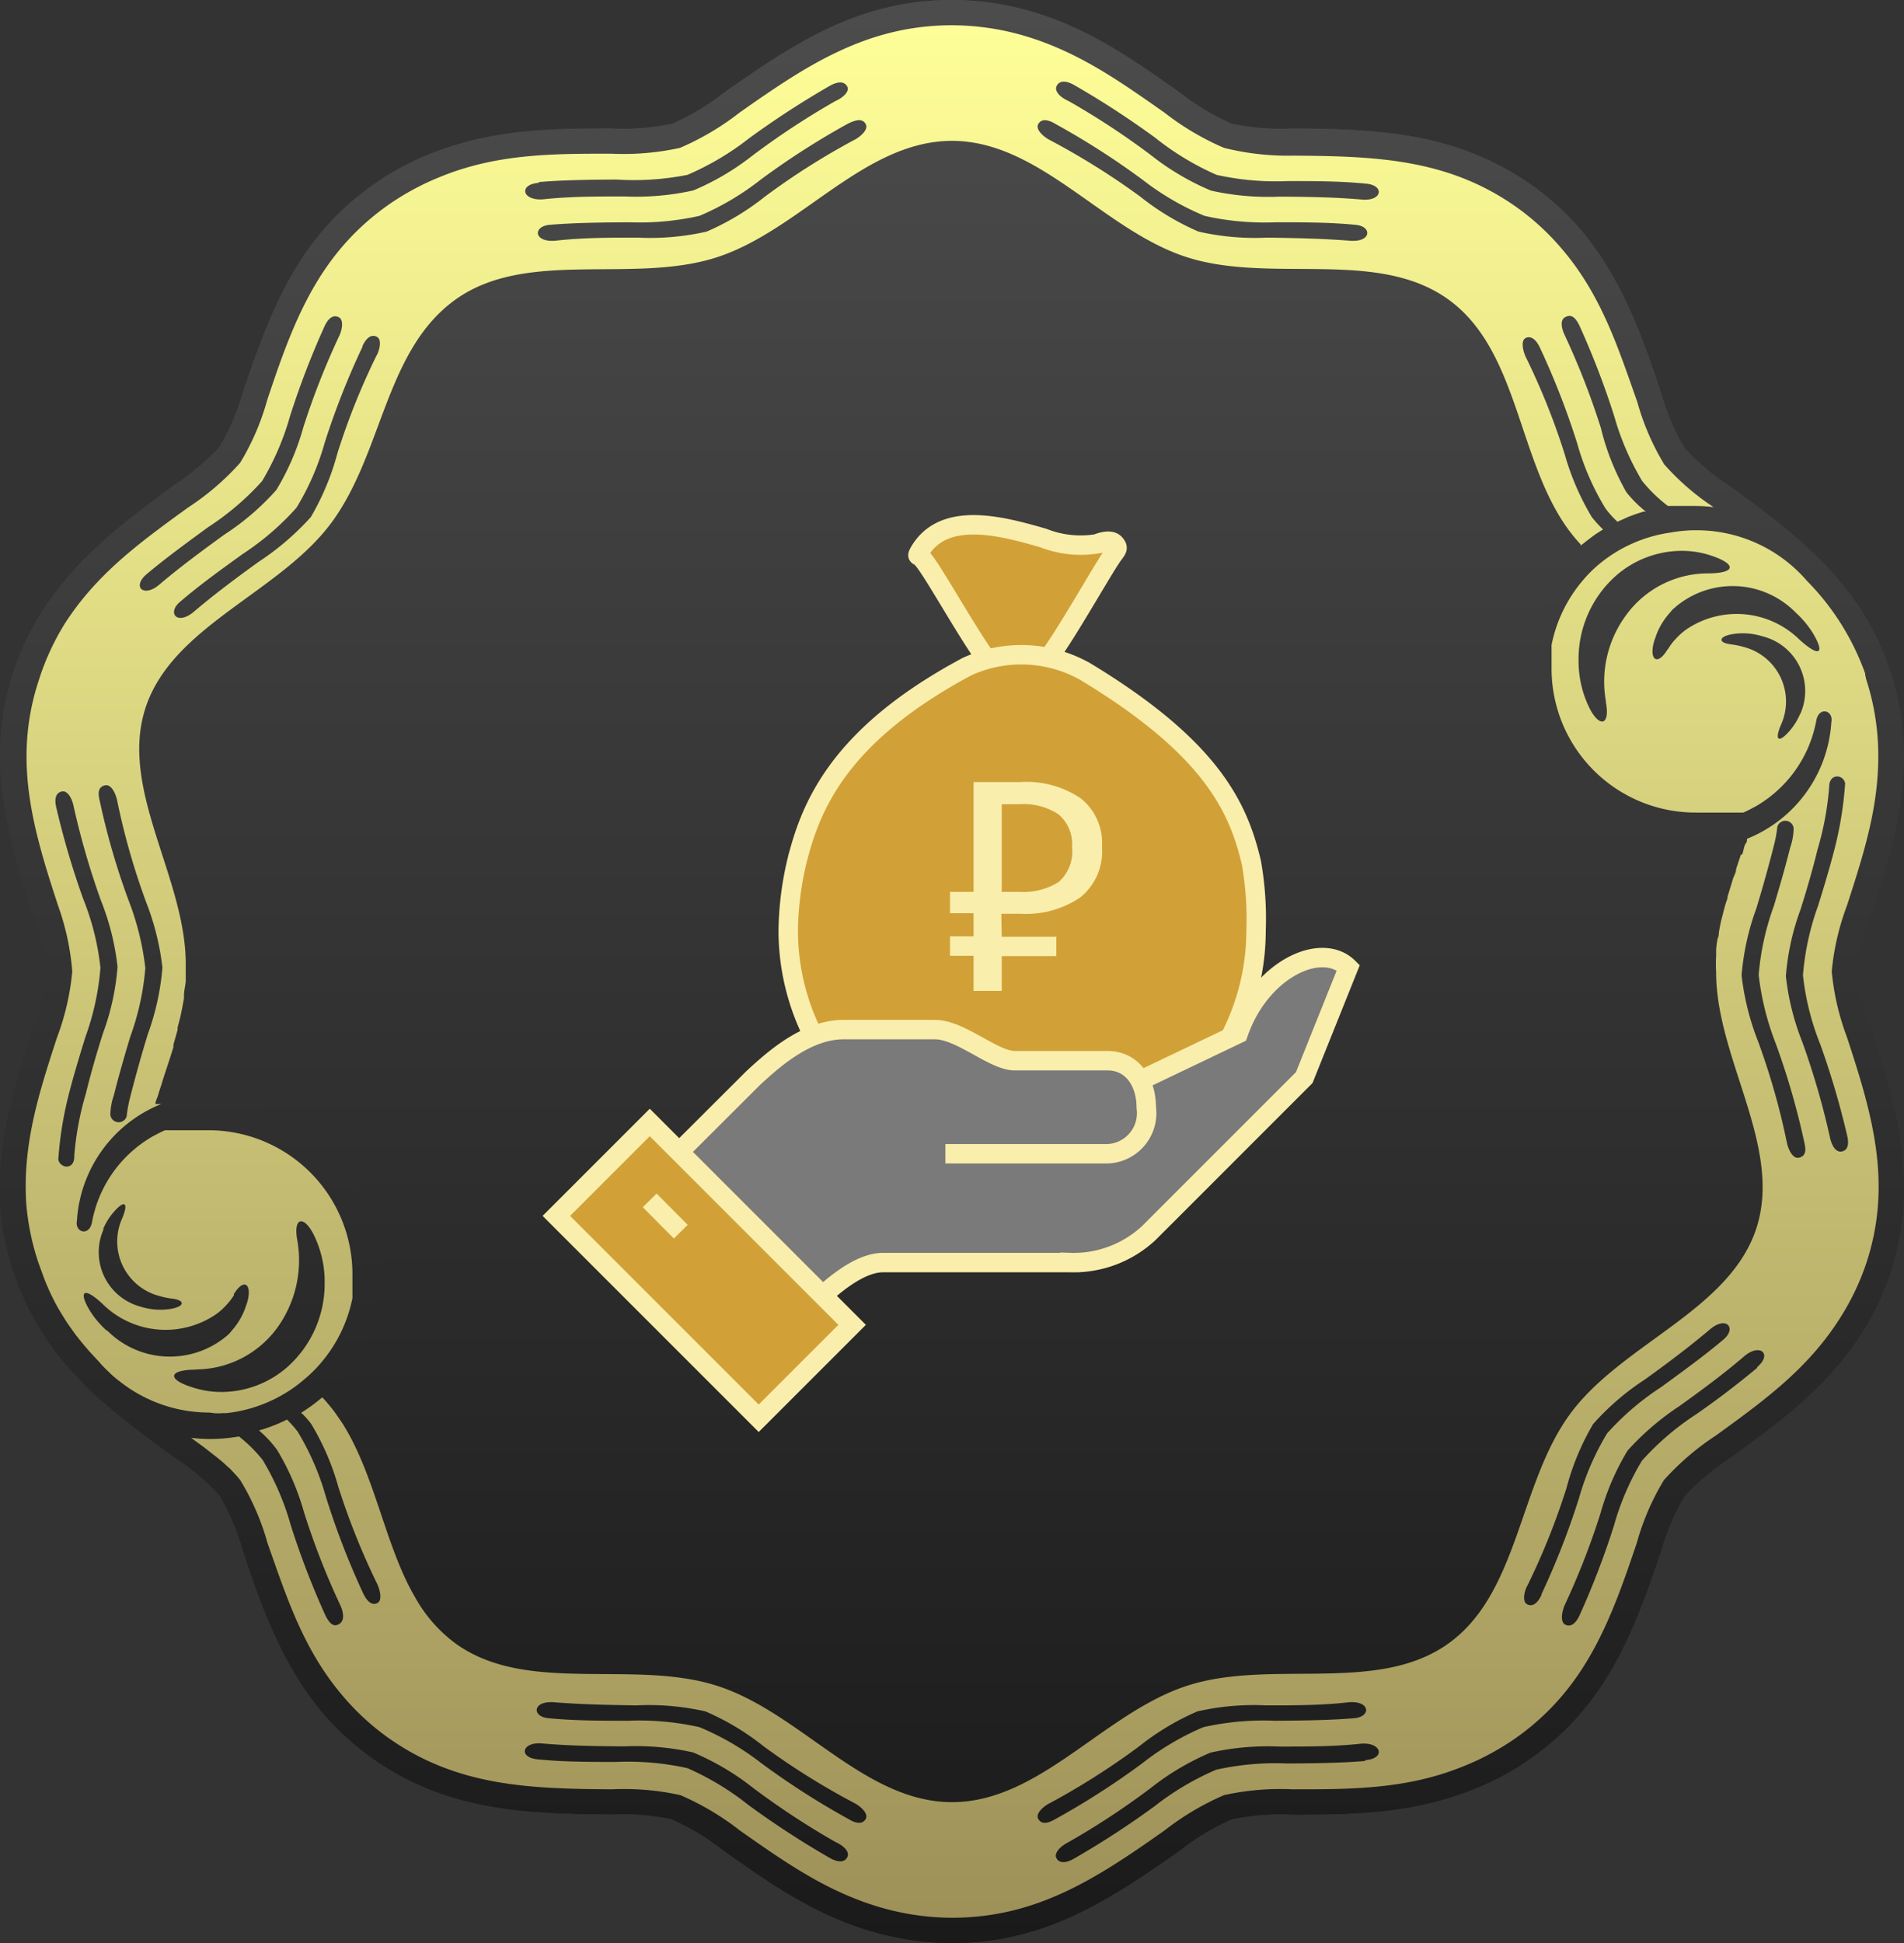 <svg xmlns="http://www.w3.org/2000/svg" xmlns:xlink="http://www.w3.org/1999/xlink" viewBox="0 0 98 100">
    <rect x="0" y="0" width="98" height="100" fill="#333333" stroke="none"/>
    <defs>
        <style>
            .cls-1,.cls-2,.cls-3,.cls-4,.cls-5,.cls-6,.cls-7,.cls-8{fill-rule:evenodd}.cls-1{fill:url(#New_Gradient_Swatch_2)}.cls-2{fill:url(#New_Gradient_Swatch_2-2)}.cls-3{fill:url(#New_Gradient_Swatch_2-3)}.cls-4{fill:url(#New_Gradient_Swatch_2-4)}.cls-5{fill:url(#New_Gradient_Swatch_2-5)}.cls-6{fill:url(#New_Gradient_Swatch_2-6)}.cls-7{fill:url(#New_Gradient_Swatch_2-7)}.cls-8{fill:url(#New_Gradient_Swatch_2-8)}.cls-9{fill:url(#New_Gradient_Swatch_1)}.cls-10{fill:url(#New_Gradient_Swatch_1-2)}.cls-11{fill:#d1a137}.cls-11,.cls-13,.cls-14{stroke:#faeeac;stroke-miterlimit:10}.cls-12{fill:#fff}.cls-13{fill:#7a7a7a}.cls-14{fill:#2c5183}.cls-15{fill:#faeeac}
        </style>
        <linearGradient id="New_Gradient_Swatch_2" x1="49" y1=".59" x2="49" y2="99.51" gradientUnits="userSpaceOnUse">
            <stop offset="0" stop-color="#4c4c4c"/>
            <stop offset="1" stop-color="#1a1a1a"/>
        </linearGradient>
        <linearGradient id="New_Gradient_Swatch_2-2" x1="12.86" y1=".32" x2="12.86" y2="99.89" xlink:href="#New_Gradient_Swatch_2"/>
        <linearGradient id="New_Gradient_Swatch_2-3" x1="49" y1=".32" x2="49" y2="99.89" xlink:href="#New_Gradient_Swatch_2"/>
        <linearGradient id="New_Gradient_Swatch_2-4" x1="8.61" y1=".32" x2="8.61" y2="99.89" xlink:href="#New_Gradient_Swatch_2"/>
        <linearGradient id="New_Gradient_Swatch_2-5" x1="7.24" y1=".32" x2="7.24" y2="99.89" xlink:href="#New_Gradient_Swatch_2"/>
        <linearGradient id="New_Gradient_Swatch_2-6" x1="85.14" y1=".32" x2="85.14" y2="99.89" xlink:href="#New_Gradient_Swatch_2"/>
        <linearGradient id="New_Gradient_Swatch_2-7" x1="89.39" y1=".32" x2="89.39" y2="99.89" xlink:href="#New_Gradient_Swatch_2"/>
        <linearGradient id="New_Gradient_Swatch_2-8" x1="90.76" y1=".32" x2="90.76" y2="99.89" xlink:href="#New_Gradient_Swatch_2"/>
        <linearGradient id="New_Gradient_Swatch_1" x1="53.25" y1="1.09" x2="53.25" y2="98.67" gradientUnits="userSpaceOnUse">
            <stop offset="0" stop-color="#fefe98"/>
            <stop offset="1" stop-color="#9e9159"/>
        </linearGradient>
        <linearGradient id="New_Gradient_Swatch_1-2" x1="44.74" y1="1.3" x2="44.74" y2="99.03" xlink:href="#New_Gradient_Swatch_1"/>
    </defs>
    <title>
        KO_icon
    </title>
    <g id="Layer_6" data-name="Layer 6">
        <path class="cls-1" d="M96.33 53a12 12 0 0 1-.74-3 12 12 0 0 1 .74-3c1-3 1.84-5.77 1.63-9a13.43 13.43 0 0 0-.66-3.44c-1.46-4.42-4.56-6.85-8.21-9.5a12.61 12.61 0 0 1-2.39-2 12.13 12.13 0 0 1-1.21-2.87c-1-3-2-5.74-4-8.22a14.39 14.39 0 0 0-2.59-2.4C75 6.82 71.07 6.65 66.54 6.61a12.16 12.16 0 0 1-3.14-.24 12.18 12.18 0 0 1-2.69-1.62c-2.61-1.84-5-3.51-8.18-4.31A14.47 14.47 0 0 0 49 0c-4.72 0-8 2.15-11.71 4.75a12.18 12.18 0 0 1-2.69 1.62 12.16 12.16 0 0 1-3.14.24c-3.22 0-6.15.07-9.19 1.26a14 14 0 0 0-3.12 1.68c-3.82 2.73-5.21 6.38-6.64 10.62A12.13 12.13 0 0 1 11.3 23a12.61 12.61 0 0 1-2.39 2C6.32 26.93 4 28.66 2.22 31.38A13.8 13.8 0 0 0 .7 34.55C-.76 39 .3 42.74 1.67 47a12 12 0 0 1 .74 3 12 12 0 0 1-.74 3C.7 56-.17 58.79 0 62a13.43 13.43 0 0 0 .7 3.45A14.16 14.16 0 0 0 4.11 71a8.92 8.92 0 0 0 1.3 1.23c1.07.94 2.25 1.82 3.5 2.72a12.61 12.61 0 0 1 2.39 2 12.13 12.13 0 0 1 1.21 2.87c1 3 2 5.74 4 8.22a14.39 14.39 0 0 0 2.59 2.4c3.82 2.73 7.78 2.9 12.31 2.94a12.16 12.16 0 0 1 3.14.24 12.18 12.18 0 0 1 2.69 1.62c2.61 1.84 5 3.51 8.18 4.31A14.47 14.47 0 0 0 49 100c4.72 0 8-2.15 11.71-4.75a12.18 12.18 0 0 1 2.69-1.62 12.16 12.16 0 0 1 3.14-.24c3.22 0 6.15-.07 9.19-1.26a14 14 0 0 0 3.12-1.68c3.82-2.73 5.21-6.38 6.64-10.62A12.13 12.13 0 0 1 86.7 77a12.61 12.61 0 0 1 2.39-2c2.59-1.88 4.94-3.61 6.69-6.33a13.8 13.8 0 0 0 1.52-3.17c1.46-4.5.4-8.24-.97-12.5z"/>
        <path class="cls-2" d="M16.19 63.56a5.65 5.65 0 0 1-4.74 8.09 4.77 4.77 0 0 1-1.51-.24c-1.33-.44-1.32-.92.19-.92a5.44 5.44 0 0 0 5.3-5.58 5.7 5.7 0 0 0-.08-1c-.24-1.24.32-1.36.84-.33z"/>
        <path class="cls-3" d="M96.33 53a12 12 0 0 1-.74-3 12 12 0 0 1 .74-3c1-3 1.84-5.77 1.63-9a13.43 13.43 0 0 0-.66-3.44c-1.46-4.42-4.56-6.85-8.21-9.5a12.61 12.61 0 0 1-2.39-2 12.13 12.13 0 0 1-1.21-2.87c-1-3-2-5.74-4-8.22a14.39 14.39 0 0 0-2.59-2.4C75 6.82 71.07 6.65 66.54 6.61a12.16 12.16 0 0 1-3.14-.24 12.18 12.18 0 0 1-2.69-1.62c-2.61-1.84-5-3.51-8.18-4.31A14.47 14.47 0 0 0 49 0c-4.72 0-8 2.15-11.71 4.75a12.18 12.18 0 0 1-2.69 1.62 12.16 12.16 0 0 1-3.14.24c-3.22 0-6.15.07-9.19 1.26a14 14 0 0 0-3.12 1.68c-3.82 2.73-5.21 6.38-6.64 10.62A12.13 12.13 0 0 1 11.3 23a12.61 12.61 0 0 1-2.39 2C6.32 26.93 4 28.66 2.22 31.38A13.8 13.8 0 0 0 .7 34.55C-.76 39 .3 42.74 1.67 47a12 12 0 0 1 .74 3 12 12 0 0 1-.74 3C.7 56-.17 58.79 0 62a13.43 13.43 0 0 0 .7 3.45A14.16 14.16 0 0 0 4.11 71a8.92 8.92 0 0 0 1.3 1.23c1.07.94 2.25 1.82 3.5 2.72a12.61 12.61 0 0 1 2.39 2 12.13 12.13 0 0 1 1.21 2.87c1 3 2 5.74 4 8.22a14.39 14.39 0 0 0 2.59 2.4c3.82 2.73 7.78 2.9 12.31 2.94a12.16 12.16 0 0 1 3.14.24 12.18 12.18 0 0 1 2.69 1.62c2.61 1.84 5 3.51 8.18 4.31A14.47 14.47 0 0 0 49 100c4.72 0 8-2.15 11.71-4.75a12.18 12.18 0 0 1 2.69-1.62 12.16 12.16 0 0 1 3.14-.24c3.22 0 6.15-.07 9.19-1.26a14 14 0 0 0 3.12-1.68c3.82-2.73 5.21-6.38 6.64-10.62A12.13 12.13 0 0 1 86.7 77a12.61 12.61 0 0 1 2.39-2c2.59-1.88 4.94-3.61 6.69-6.33a13.8 13.8 0 0 0 1.52-3.17c1.46-4.5.4-8.24-.97-12.5zm-.28 12a12.86 12.86 0 0 1-1.38 2.87c-1.66 2.58-3.92 4.21-6.36 6a13.46 13.46 0 0 0-2.68 2.3 12.8 12.8 0 0 0-1.39 3.22c-1.33 3.93-2.6 7.43-6.16 10a13.35 13.35 0 0 1-2.83 1.53c-2.88 1.12-5.69 1.14-8.72 1.16a13.49 13.49 0 0 0-3.54.3 13.87 13.87 0 0 0-3.05 1.81C56.52 96.61 53.4 98.7 49 98.7a13.3 13.3 0 0 1-3.2-.4c-3-.76-5.28-2.37-7.74-4.1A13.87 13.87 0 0 0 35 92.39a13.49 13.49 0 0 0-3.54-.3c-4.21 0-8-.14-11.55-2.69a12.75 12.75 0 0 1-2.34-2.18c-2-2.35-2.86-5-3.82-7.8a12.8 12.8 0 0 0-1.39-3.22A12.61 12.61 0 0 0 9.83 74a7.93 7.93 0 0 0 1 .06 8.71 8.71 0 0 0 8.78-8.64 8.59 8.59 0 0 0-4-7.26 7.5 7.5 0 0 0-4.42-1.43 9.22 9.22 0 0 0-3.19.49 6.93 6.93 0 0 0-4.34 6c-.12.61.62.82.77.11a6.43 6.43 0 0 1 3.76-4.76H10.55a7.41 7.41 0 0 1 7.46 7.35v1.28A7.5 7.5 0 0 1 6 71.05l-.22-.19-.07-.06-.27-.26-.05-.05-.39-.41V70h-.08l-.06-.06v-.05l-.06-.07V69.65l-.05-.06v-.07l-.05-.07v-.07l-.05-.07V68.82l-.23-.39v-.16l-.17-.33V67.62c0-.08-.07-.17-.11-.26v-.07c0-.09-.07-.18-.11-.27v-.13c0-.09-.07-.18-.1-.27L2 65.05a12.76 12.76 0 0 1-.6-3.12c-.19-3 .66-5.67 1.58-8.52A13.09 13.09 0 0 0 3.72 50a13.09 13.09 0 0 0-.79-3.41C1.65 42.64.59 39.07 2 35a12.86 12.86 0 0 1 1.38-2.87c1.66-2.58 3.92-4.21 6.36-6a13.46 13.46 0 0 0 2.68-2.3 12.8 12.8 0 0 0 1.39-3.22c1.33-3.93 2.6-7.43 6.16-10a13.35 13.35 0 0 1 2.83-1.53c2.83-1.08 5.64-1.15 8.67-1.17a13.49 13.49 0 0 0 3.53-.3 13.87 13.87 0 0 0 3.06-1.81C41.48 3.39 44.6 1.3 49 1.3a13.3 13.3 0 0 1 3.2.4c3 .76 5.28 2.37 7.74 4.1A13.87 13.87 0 0 0 63 7.61a13.49 13.49 0 0 0 3.54.3c4.21 0 8 .14 11.55 2.69a12.75 12.75 0 0 1 2.34 2.18c2 2.35 2.86 5 3.82 7.8a12.8 12.8 0 0 0 1.39 3.22 12.61 12.61 0 0 0 2.53 2.2 7.93 7.93 0 0 0-1-.06 8.71 8.71 0 0 0-8.78 8.64 8.59 8.59 0 0 0 4 7.26 7.5 7.5 0 0 0 4.42 1.43 9.22 9.22 0 0 0 3.19-.49 6.93 6.93 0 0 0 4.34-6c.12-.61-.62-.82-.77-.11a6.42 6.42 0 0 1-3.76 4.76h-2.62a7.41 7.41 0 0 1-7.46-7.35v-.19-.16.07V33.24a7.5 7.5 0 0 1 12.37-4.18 7.18 7.18 0 0 1 .78.78 13 13 0 0 1 3 4.77v.05l.09.24a12.76 12.76 0 0 1 .6 3.12c.19 3-.66 5.67-1.58 8.52a13.09 13.09 0 0 0-.71 3.46 13.09 13.09 0 0 0 .79 3.41c1.28 3.95 2.34 7.52.98 11.64z"/>
        <path class="cls-4" d="M12.83 66.89a3.7 3.7 0 0 1-1 1.72 4.55 4.55 0 0 1-6.35-.13 4.85 4.85 0 0 1-.85-1c-.61-1-.36-1.3.62-.39a4.53 4.53 0 0 0 6.34.13 3.61 3.61 0 0 0 .49-.62c.5-.82.92-.54.71.33z"/>
        <path class="cls-5" d="M8.82 67.34a3.36 3.36 0 0 1-1.57-.11 2.9 2.9 0 0 1-1.91-4 3.28 3.28 0 0 1 .5-.82c.57-.68.84-.59.48.27a2.9 2.9 0 0 0 1.91 4 4.13 4.13 0 0 0 .61.13c.76.08.69.41 0 .53z"/>
        <path class="cls-6" d="M81.81 36.44a5.65 5.65 0 0 1 4.74-8.09 4.77 4.77 0 0 1 1.51.24c1.33.44 1.32.92-.19.92a5.45 5.45 0 0 0-5.31 5.58 5.69 5.69 0 0 0 .09 1c.24 1.24-.32 1.36-.84.33z"/>
        <path class="cls-7" d="M85.17 33.11a3.7 3.7 0 0 1 1-1.72 4.55 4.55 0 0 1 6.35.13 5.17 5.17 0 0 1 .85 1c.61 1 .36 1.3-.62.39a4.53 4.53 0 0 0-6.34-.13 3.61 3.61 0 0 0-.49.62c-.5.82-.92.54-.71-.33z"/>
        <path class="cls-8" d="M89.18 32.66a3.36 3.36 0 0 1 1.57.11 2.9 2.9 0 0 1 1.91 4 3.28 3.28 0 0 1-.5.82c-.57.68-.85.59-.48-.27a2.9 2.9 0 0 0-1.91-4 4.13 4.13 0 0 0-.61-.13c-.76-.08-.69-.41 0-.53z"/>
        <path class="cls-9" d="M94.28 50a13.09 13.09 0 0 1 .79-3.41c.92-2.85 1.77-5.47 1.58-8.52a12.76 12.76 0 0 0-.6-3.12l-.05-.24v-.05a13 13 0 0 0-3-4.77 7.18 7.18 0 0 0-.78-.78 7.5 7.5 0 0 0-4.91-1.82 7.23 7.23 0 0 0-1.33.12A7.36 7.36 0 0 0 82.35 29a6.81 6.81 0 0 0-.93.93 7.33 7.33 0 0 0-1.56 3.26V34.47a7.41 7.41 0 0 0 7.46 7.35H89.73c.21-.09.41-.2.62-.31a6.43 6.43 0 0 0 3.14-4.45c.15-.71.89-.5.77.11a6.93 6.93 0 0 1-4.34 6c0 .09 0 .17-.07.25s-.11.36-.17.54l-.08.04-.24.72c0 .17-.1.33-.16.5l-.13.43-.15.49c0 .13-.07.26-.11.4s-.09.33-.13.49-.07.26-.1.39-.07.34-.1.52 0 .23-.07.35a5.4 5.4 0 0 0-.08.58v.3a8.44 8.44 0 0 0 0 .87c0 4.46 3.46 9 2.06 13.21s-6.9 5.9-9.56 9.5-2.64 9.25-6.3 11.85-9.1.77-13.4 2.15-7.6 6-12.13 6-7.82-4.64-12.13-6-9.74.47-13.4-2.15a7.42 7.42 0 0 1-2.14-2.46c-.11-.18-.2-.36-.3-.55-1.31-2.61-1.84-5.87-3.42-8.36l-.36-.52a7.93 7.93 0 0 0-.53-.65.93.93 0 0 0-.14-.14 8.55 8.55 0 0 1-1.08.79 3.94 3.94 0 0 1 .52.58 13 13 0 0 1 1.39 3.22 36.58 36.58 0 0 0 2 5c.1.2.32.85 0 1s-.57-.2-.71-.49a40.12 40.12 0 0 1-1.93-5 13.58 13.58 0 0 0-1.45-3.34 6 6 0 0 0-.55-.62 8.11 8.11 0 0 1-1.44.56 5.92 5.92 0 0 1 .93 1 13 13 0 0 1 1.39 3.22 38.61 38.61 0 0 0 1.84 4.72c.2.41.25.82 0 1s-.49.1-.75-.44a42.2 42.2 0 0 1-1.78-4.64 13.6 13.6 0 0 0-1.44-3.34 7.36 7.36 0 0 0-1.22-1.21 8.81 8.81 0 0 1-1.46.13 7.93 7.93 0 0 1-1-.06l.24.18.15.11.21.15.17.13.19.15.18.14.18.14.18.15.17.14.18.17.15.13.18.19.11.12a3.31 3.31 0 0 1 .25.3 12.8 12.8 0 0 1 1.39 3.22c1 2.83 1.84 5.45 3.82 7.8a12.75 12.75 0 0 0 2.34 2.18c3.56 2.55 7.34 2.66 11.55 2.69a13.49 13.49 0 0 1 3.54.3 13.87 13.87 0 0 1 3.05 1.81c2.46 1.73 4.74 3.34 7.74 4.1a13.3 13.3 0 0 0 3.2.4c4.4 0 7.52-2.09 10.94-4.5A13.87 13.87 0 0 1 63 92.39a13.49 13.49 0 0 1 3.54-.3c3 0 5.84 0 8.72-1.16a13.35 13.35 0 0 0 2.83-1.53c3.56-2.55 4.83-6.05 6.16-10a12.8 12.8 0 0 1 1.39-3.22 13.46 13.46 0 0 1 2.68-2.3c2.44-1.77 4.7-3.4 6.36-6a12.86 12.86 0 0 0 1.38-2.87c1.36-4.12.3-7.69-1-11.64a13.09 13.09 0 0 1-.78-3.37zM82.65 36.11c.24 1.24-.32 1.36-.84.33a5.47 5.47 0 0 1-.56-2.5 5.73 5.73 0 0 1 1.88-4.27 5.16 5.16 0 0 1 3.42-1.32 4.77 4.77 0 0 1 1.51.24c1.33.44 1.32.92-.19.92a5.21 5.21 0 0 0-4.21 2.2 5.76 5.76 0 0 0-1 4.4zm10 .64a3.28 3.28 0 0 1-.5.82c-.57.68-.85.59-.48-.27a2.9 2.9 0 0 0-1.91-4 4.13 4.13 0 0 0-.61-.13c-.76-.08-.69-.41 0-.53a3.36 3.36 0 0 1 1.57.11 2.9 2.9 0 0 1 1.94 4zm0-3.8a4.61 4.61 0 0 0-5.89-.53 3.39 3.39 0 0 0-.45.4 2.93 2.93 0 0 0-.44.56l-.05.06c-.5.82-.92.54-.71-.33a1.83 1.83 0 0 1 .08-.25 3.52 3.52 0 0 1 .62-1.16l.26-.31a4.55 4.55 0 0 1 6.35.13 5.17 5.17 0 0 1 .85 1c.67 1.09.42 1.34-.56.48zM43.62 95.56c-.09.21-.34.37-.88.08a45.37 45.37 0 0 1-4.2-2.73A14.22 14.22 0 0 0 35.38 91a14.1 14.1 0 0 0-3.67-.32c-1.37 0-2.68 0-4-.13-1.05-.08-.86-.92.2-.82 1.38.12 2.77.14 4.22.15a13.5 13.5 0 0 1 3.54.31A13.23 13.23 0 0 1 38.74 92 40.48 40.48 0 0 0 43 94.8c.45.2.73.51.62.76zm.93-1.93c-.19.31-.58.17-.86 0a40.2 40.2 0 0 1-4.51-2.89A13.85 13.85 0 0 0 36 88.89a14.14 14.14 0 0 0-3.68-.33c-1.4 0-2.75 0-4.08-.13-.88-.07-.84-.91.28-.82 1.38.11 2.79.14 4.25.16a13.12 13.12 0 0 1 3.54.31 13.17 13.17 0 0 1 3 1.8A37.07 37.07 0 0 0 44 92.81c.19.1.75.5.55.82zm8.9 0c-.2-.32.36-.72.57-.82a37.72 37.72 0 0 0 4.61-2.93 13.17 13.17 0 0 1 3-1.8 13.12 13.12 0 0 1 3.54-.31c1.46 0 2.87 0 4.25-.16 1.12-.09 1.16.75.28.82-1.33.11-2.68.12-4.08.13a14.14 14.14 0 0 0-3.68.33 13.85 13.85 0 0 0-3.16 1.87 40.2 40.2 0 0 1-4.51 2.89c-.27.15-.63.29-.82-.02zm16.82-3c-1.3.11-2.61.12-4 .13a14.1 14.1 0 0 0-3.67.32 14.22 14.22 0 0 0-3.16 1.87 45.37 45.37 0 0 1-4.2 2.73c-.54.29-.79.13-.88-.08s.17-.55.58-.76A39.49 39.49 0 0 0 59.26 92a13.23 13.23 0 0 1 3.05-1.8 13.5 13.5 0 0 1 3.54-.31c1.45 0 2.84 0 4.22-.15 1.06-.07 1.25.77.2.85zm9.07-8.54c-.14.29-.37.63-.71.49s-.13-.8 0-1a36.58 36.58 0 0 0 2-5A13 13 0 0 1 82 73.29 13.14 13.14 0 0 1 84.66 71c1.18-.85 2.3-1.69 3.35-2.58.85-.72 1.38-.06.71.51-1 .85-2.1 1.64-3.22 2.46a13.83 13.83 0 0 0-2.78 2.38 13.58 13.58 0 0 0-1.45 3.34 40.12 40.12 0 0 1-1.93 4.94zm11.1-11.69c-1 .83-2 1.6-3.14 2.39a13.93 13.93 0 0 0-2.79 2.39 13.6 13.6 0 0 0-1.44 3.34 42.2 42.2 0 0 1-1.78 4.64c-.26.54-.55.56-.75.44s-.19-.55 0-1a38.61 38.61 0 0 0 1.84-4.72 13 13 0 0 1 1.39-3.22 13.79 13.79 0 0 1 2.68-2.3c1.17-.84 2.28-1.66 3.33-2.56.81-.69 1.46-.11.66.56zm2.16-10.82c-.37.09-.59-.56-.63-.78a36.21 36.21 0 0 0-1.48-5.2 13.45 13.45 0 0 1-.85-3.4 13.09 13.09 0 0 1 .75-3.42c.34-1.1.66-2.26.94-3.37a6.45 6.45 0 0 0 .15-.86.43.43 0 0 1 .84.08 3.21 3.21 0 0 1-.18 1c-.25 1-.54 2-.84 3a13.59 13.59 0 0 0-.78 3.55 14.16 14.16 0 0 0 .88 3.53 38.57 38.57 0 0 1 1.47 5.09c.07.29.13.69-.27.78zm2.14-.31c-.27 0-.47-.32-.56-.77a40 40 0 0 0-1.41-4.86 13 13 0 0 1-.85-3.4 12.7 12.7 0 0 1 .75-3.42c.32-1 .63-2.08.88-3.1a15.55 15.55 0 0 0 .6-3.23c0-.7.74-.65.82-.17a18.61 18.61 0 0 1-.58 3.51c-.24.92-.52 1.85-.82 2.81a13.58 13.58 0 0 0-.77 3.55 13.34 13.34 0 0 0 .88 3.53 42.14 42.14 0 0 1 1.4 4.75c.13.59-.08.78-.34.8z"/>
        <path class="cls-10" d="M11.44 72.73h.21a7.39 7.39 0 0 0 2.1-.55c.21-.09.42-.19.62-.3a7 7 0 0 0 1.28-.88 6.81 6.81 0 0 0 .93-.93 7.33 7.33 0 0 0 1.56-3.26v-.94-.35a7.41 7.41 0 0 0-7.46-7.35H8.49c-.21.09-.41.2-.62.31a6.43 6.43 0 0 0-3.14 4.45c-.15.71-.89.5-.77-.11a6.93 6.93 0 0 1 4.34-6H8c0-.15.09-.29.13-.44a1.54 1.54 0 0 0 .05-.17c.08-.23.15-.46.22-.69.18-.55.36-1.09.53-1.64a.5.5 0 0 1 0-.13l.21-.74v-.13c.07-.26.14-.51.19-.77.05-.24.1-.49.14-.74v-.14c0-.24.07-.48.09-.72v-.14-.76c0-4.46-3.46-9-2.06-13.21s6.9-5.9 9.56-9.5 2.75-8.9 6.41-11.5 9.1-.77 13.4-2.15 7.6-6 12.13-6 7.82 4.64 12.13 6 9.74-.47 13.4 2.15 3.56 8.28 6.22 11.89a8.42 8.42 0 0 0 .61.73v.06l.1-.08.28-.22.36-.27.31-.2.1-.06a6.58 6.58 0 0 1-.58-.64 13.34 13.34 0 0 1-1.39-3.22 35.6 35.6 0 0 0-2-5c-.1-.2-.32-.86 0-1s.57.19.71.48a40.12 40.12 0 0 1 1.93 4.95 13.26 13.26 0 0 0 1.45 3.34 4.82 4.82 0 0 0 .62.69l.23-.1.33-.15.44-.16.34-.11h.12a6.21 6.21 0 0 1-1-1A12.8 12.8 0 0 1 82.39 22a39.26 39.26 0 0 0-1.84-4.72c-.2-.41-.25-.81 0-.95s.49-.11.75.44a42.81 42.81 0 0 1 1.78 4.63 13.84 13.84 0 0 0 1.44 3.35 7.46 7.46 0 0 0 1.33 1.29h1.35a7.93 7.93 0 0 1 1 .06 12.61 12.61 0 0 1-2.54-2.2 12.8 12.8 0 0 1-1.39-3.22c-1-2.83-1.84-5.45-3.82-7.8a12.75 12.75 0 0 0-2.34-2.18c-3.56-2.55-7.34-2.66-11.55-2.69a13.49 13.49 0 0 1-3.56-.4 13.87 13.87 0 0 1-3.06-1.81c-2.46-1.73-4.74-3.34-7.74-4.1a13.3 13.3 0 0 0-3.2-.4c-4.4 0-7.52 2.09-10.94 4.5A13.87 13.87 0 0 1 35 7.61a13.49 13.49 0 0 1-3.54.3c-3 0-5.84 0-8.72 1.16a13.35 13.35 0 0 0-2.83 1.53c-3.56 2.55-4.83 6-6.16 10a12.8 12.8 0 0 1-1.39 3.22 13.46 13.46 0 0 1-2.68 2.3c-2.44 1.77-4.7 3.4-6.36 6A12.86 12.86 0 0 0 2 35c-1.36 4.12-.3 7.69 1 11.64A13.09 13.09 0 0 1 3.72 50a13.09 13.09 0 0 1-.79 3.41c-.93 2.85-1.77 5.47-1.58 8.52A12.76 12.76 0 0 0 2 65.05l.27.74c.09.24.19.46.29.69.11.23.22.46.34.68.12.22.25.43.38.64.13.21.27.42.41.61.14.2.28.39.44.58.15.19.31.38.47.56l.5.54a5.9 5.9 0 0 0 .49.51l.06.06a4.72 4.72 0 0 0 .48.41 7.44 7.44 0 0 0 4.67 1.63q.33.06.64.03zM54.38 4.44c.09-.21.34-.37.88-.08a45.37 45.37 0 0 1 4.2 2.73A14.22 14.22 0 0 0 62.62 9a14.1 14.1 0 0 0 3.67.32c1.37 0 2.68 0 4 .13 1 .08.86.92-.2.82-1.38-.12-2.77-.14-4.22-.15a13.5 13.5 0 0 1-3.54-.31A13.23 13.23 0 0 1 59.26 8 39.49 39.49 0 0 0 55 5.2c-.45-.2-.73-.51-.62-.76zm-.93 1.93c.19-.31.58-.17.86 0a40.2 40.2 0 0 1 4.51 2.89A13.85 13.85 0 0 0 62 11.11a14.14 14.14 0 0 0 3.68.33c1.4 0 2.75 0 4.08.13.88.07.84.91-.28.82-1.38-.11-2.79-.14-4.25-.16a13.12 13.12 0 0 1-3.54-.31 13.17 13.17 0 0 1-3-1.8A37.72 37.72 0 0 0 54 7.19c-.19-.1-.75-.5-.55-.82zm-8.9 0c.2.32-.36.72-.56.82a37.07 37.07 0 0 0-4.62 2.93 13.17 13.17 0 0 1-3 1.8 13.12 13.12 0 0 1-3.54.31c-1.46 0-2.87 0-4.25.16-1.12.09-1.16-.75-.28-.82 1.33-.11 2.68-.12 4.08-.13a14.14 14.14 0 0 0 3.62-.33 13.85 13.85 0 0 0 3.16-1.87 40.2 40.2 0 0 1 4.51-2.89c.33-.15.69-.29.88.02zm-16.82 3c1.3-.11 2.61-.12 4-.13A14.1 14.1 0 0 0 35.38 9a14.22 14.22 0 0 0 3.16-1.87 45.37 45.37 0 0 1 4.2-2.73c.54-.29.79-.13.88.08s-.17.52-.62.72A40.48 40.48 0 0 0 38.74 8a13.23 13.23 0 0 1-3.05 1.8 13.5 13.5 0 0 1-3.54.31c-1.45 0-2.84 0-4.22.15-1.06.07-1.25-.77-.2-.85zm-9.07 8.43c.14-.29.37-.62.71-.48s.13.8 0 1a35.6 35.6 0 0 0-2 5A13.34 13.34 0 0 1 16 26.61a13.79 13.79 0 0 1-2.68 2.3c-1.18.85-2.29 1.68-3.35 2.58-.85.71-1.38.06-.71-.51 1-.86 2.1-1.65 3.22-2.46a13.87 13.87 0 0 0 2.78-2.39 13.26 13.26 0 0 0 1.45-3.34 40.12 40.12 0 0 1 1.95-4.95zM7.56 29.54c1-.84 2.05-1.6 3.14-2.4a13.89 13.89 0 0 0 2.79-2.38 13.84 13.84 0 0 0 1.44-3.35 42.81 42.81 0 0 1 1.78-4.63c.26-.55.55-.56.75-.44s.19.54 0 .95A39.26 39.26 0 0 0 15.61 22a12.8 12.8 0 0 1-1.39 3.22 13.14 13.14 0 0 1-2.68 2.3c-1.17.85-2.28 1.67-3.33 2.56-.8.7-1.45.13-.65-.54zM5.4 40.42c.37-.09.59.56.63.78a36.21 36.21 0 0 0 1.48 5.2 13.45 13.45 0 0 1 .85 3.4 13.09 13.09 0 0 1-.75 3.42c-.34 1.1-.66 2.26-.94 3.37a6.45 6.45 0 0 0-.15.86.43.43 0 0 1-.84-.08 3.21 3.21 0 0 1 .18-1c.25-1 .54-2 .84-3a13.59 13.59 0 0 0 .78-3.55 14.16 14.16 0 0 0-.88-3.53 37.11 37.11 0 0 1-1.47-5.09c-.07-.29-.13-.69.27-.78zM3 59.68a18.61 18.61 0 0 1 .58-3.51c.24-.92.52-1.85.82-2.81a13.58 13.58 0 0 0 .77-3.55 13.34 13.34 0 0 0-.88-3.53 42.14 42.14 0 0 1-1.4-4.75c-.13-.59.1-.78.34-.8s.47.32.56.77a40 40 0 0 0 1.41 4.86 13 13 0 0 1 .85 3.4 12.7 12.7 0 0 1-.75 3.42c-.32 1-.63 2.08-.88 3.1a15.55 15.55 0 0 0-.6 3.23c.03.7-.71.65-.82.17zm2.31 3.57a3.28 3.28 0 0 1 .5-.82c.57-.68.84-.59.48.27a2.9 2.9 0 0 0 1.91 4 4.13 4.13 0 0 0 .61.13c.76.08.69.41 0 .53a3.36 3.36 0 0 1-1.57-.11 2.9 2.9 0 0 1-1.9-4zm.18 5.23a4.85 4.85 0 0 1-.85-1c-.61-1-.36-1.3.62-.39a4.61 4.61 0 0 0 5.89.53 3.39 3.39 0 0 0 .45-.4 3.28 3.28 0 0 0 .44-.56v-.06c.5-.82.92-.54.71.33a1.83 1.83 0 0 1-.08.25 3.52 3.52 0 0 1-.62 1.16l-.26.31a4.55 4.55 0 0 1-6.27-.17zm4.61 2a5.21 5.21 0 0 0 4.21-2.2 5.93 5.93 0 0 0 1-4.4c-.24-1.24.32-1.36.84-.33a5.47 5.47 0 0 1 .56 2.5 5.73 5.73 0 0 1-1.88 4.27 5.16 5.16 0 0 1-3.42 1.32 4.77 4.77 0 0 1-1.51-.24c-1.29-.4-1.28-.91.23-.91z"/>
        <path class="cls-11" d="M53.3 34.54c.55 0 3.37-5.15 4-6 .22-.29.26-.35.09-.55s-.53-.16-.94 0a5.21 5.21 0 0 1-2.75-.3c-2.12-.61-5.18-1.46-6.41.77-.11.22 0 .06.2.32.65.71 3.36 5.77 3.92 5.77z"/>
        <path class="cls-11" d="M40.61 47.89zm23.8-3.49c-.68-2.9-2.11-5.94-8.54-9.83a6.69 6.69 0 0 0-6.1-.26c-6.6 3.53-8.06 7.19-8.77 10.09a16.16 16.16 0 0 0-.43 3.48 12 12 0 1 0 24.08 0 16.48 16.48 0 0 0-.24-3.48z"/>
        <path class="cls-12" d="M63.7 53.23L59 55.46l-.26.1a1.86 1.86 0 0 0-1.69-1h-4.82c-1.1 0-2.78-1.6-4.11-1.6h-4.7c-1.94 0-3.67 1.59-4.65 2.49L34.24 60l7.37 7.37c1.2-1.2 2.62-2.39 3.85-2.39h9.61a5.68 5.68 0 0 0 4.06-1.52l8-8 2.27-5.66c-1.4-1.35-4.57.12-5.7 3.43z"/>
        <path class="cls-13" d="M48.66 59.38H57a2.09 2.09 0 0 0 2-2.37c0-1.33-.72-2.42-2-2.42h-4.77c-1.1 0-2.78-1.6-4.11-1.6h-4.7c-1.94 0-3.67 1.59-4.65 2.49L34.24 60l7.37 7.37c1.2-1.2 2.62-2.39 3.85-2.39h9.61a5.68 5.68 0 0 0 4.06-1.52l8-8 2.27-5.66c-1.39-1.38-4.54.09-5.67 3.4L59 55.46"/>
        <path class="cls-11" transform="rotate(-45 36.244 65.387)" d="M32.85 58.02h6.8v14.73h-6.8z"/>
        <path class="cls-14" d="M35.04 63.39l-1.6-1.61"/>
        <path class="cls-15" d="M51.56 48.21h2.81v1h-2.81V51h-1.45v-1.81H48.9v-1h1.21V47H48.9v-1.1h1.21v-5.65h2.41a5 5 0 0 1 3.11.84 2.94 2.94 0 0 1 1.09 2.49 3.05 3.05 0 0 1-1.12 2.61 5 5 0 0 1-3.06.84h-1zm0-6.82v4.51h.92a3.39 3.39 0 0 0 2-.5 2.08 2.08 0 0 0 .7-1.8 2 2 0 0 0-.7-1.69 3.25 3.25 0 0 0-2-.52z"/>
    </g>
</svg>
